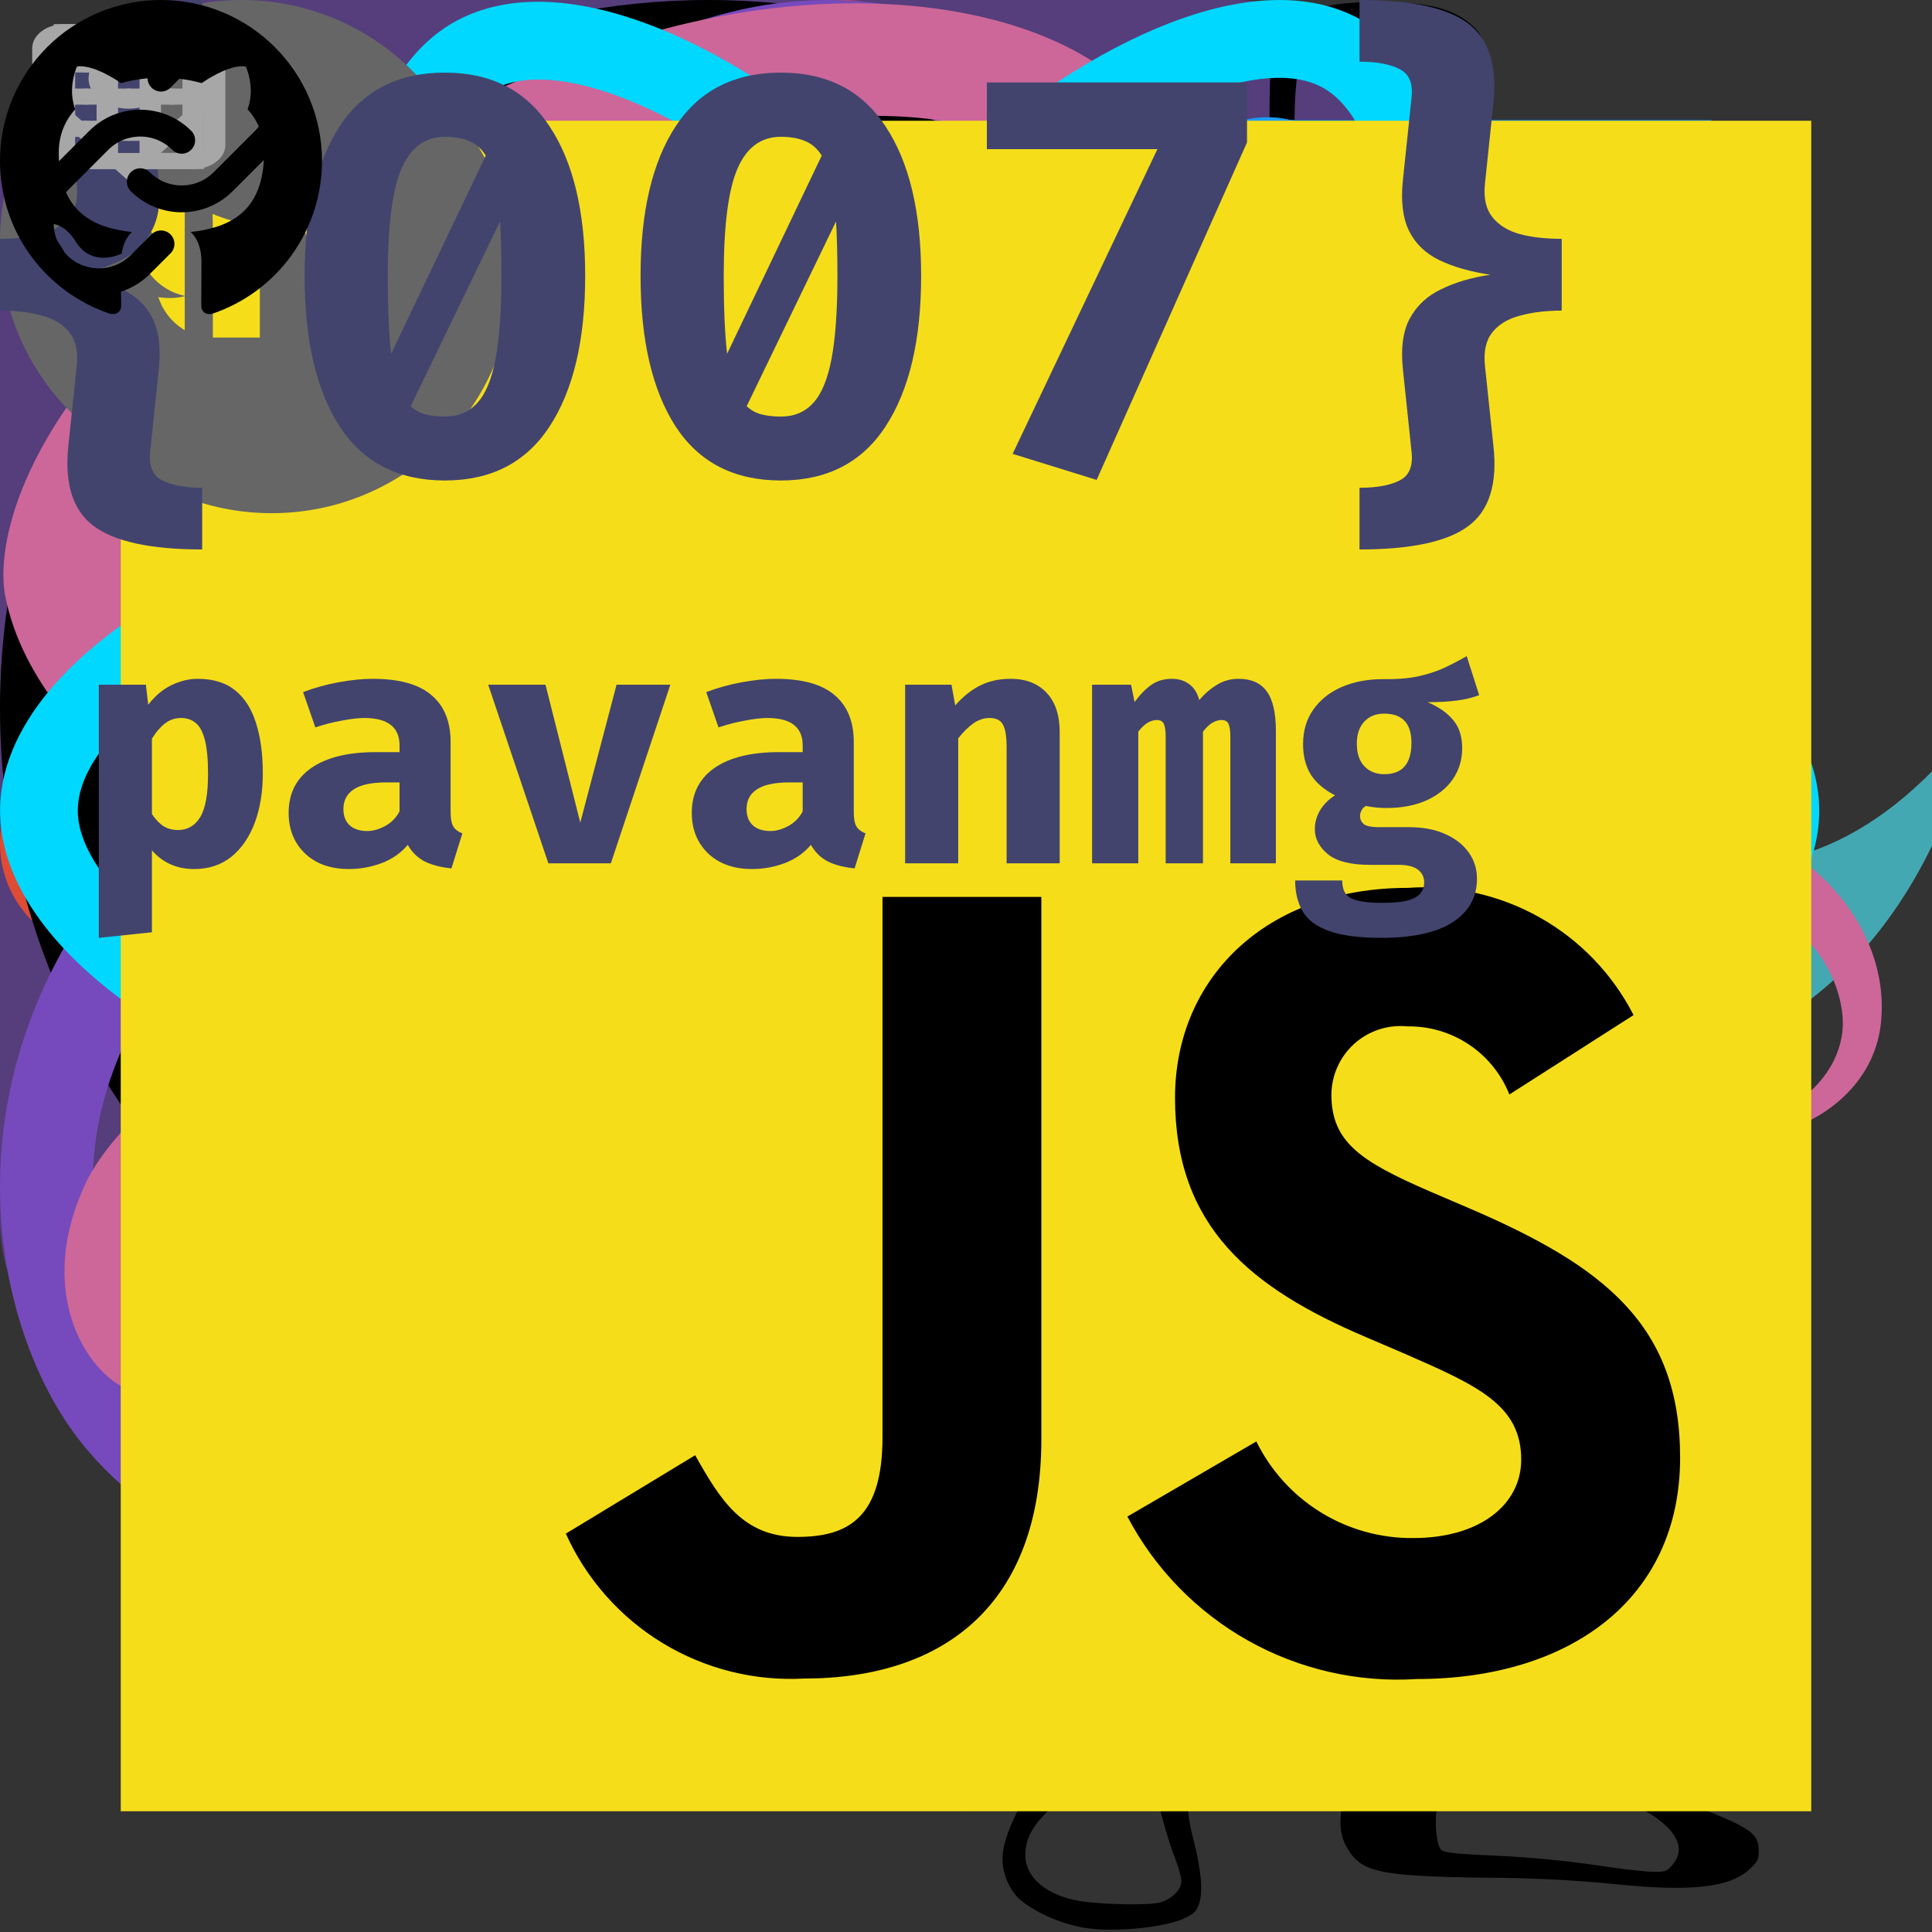 <svg width="120" height="120" viewBox="0 0 120 120" fill="none" xmlns="http://www.w3.org/2000/svg">
    <rect x="0" y="0" width="120" height="120" fill="#333333" stroke="none"/>
    <!--    Tech Stack-->
    <g id="html5">
        <path d="M22.132 102.004L13.706 7.5H106.294L97.856 101.989L59.944 112.5L22.132 102.004Z" fill="#E44F26"/>
        <path d="M60 104.468L90.638 95.974L97.845 15.229H60V104.468Z" fill="#F1662A"/>
        <path d="M60 50.276H44.663L43.605 38.407H60V26.816H30.938L31.215 29.929L34.061 61.867H60V50.276ZM60 80.377L59.947 80.392L47.04 76.909L46.215 67.665H34.579L36.203 85.86L59.947 92.453L60 92.438V80.377Z"
              fill="#EBEBEB"/>
        <path d="M59.959 50.276V61.867H74.231L72.889 76.901L59.959 80.389V92.449L83.723 85.86L83.895 83.903L86.618 53.389L86.903 50.276H59.959ZM59.959 26.816V38.407H87.957L88.189 35.805L88.718 29.929L88.995 26.816H59.959Z"
              fill="white"/>
    </g>
    <g id="bootstrap">
        <g clip-path="url(#clip0_2_5691)">
            <path d="M0 75.782C0 81.978 5.08 87 11.347 87H76.653C82.92 87 88 81.977 88 75.782V11.218C88 5.022 82.92 0 76.653 0H11.347C5.08 0 0 5.023 0 11.218V75.782V75.782Z"
                  fill="#563D7C"/>
            <path d="M36.492 38.483V26.163H47.461C48.506 26.163 49.514 26.249 50.484 26.421C51.454 26.593 52.312 26.9 53.058 27.343C53.804 27.786 54.401 28.401 54.849 29.188C55.297 29.975 55.521 30.983 55.521 32.212C55.521 34.425 54.849 36.024 53.506 37.008C52.163 37.992 50.446 38.483 48.357 38.483H36.492ZM24.776 17.162V69.838H50.596C52.984 69.838 55.309 69.543 57.573 68.953C59.837 68.362 61.851 67.453 63.618 66.223C65.383 64.993 66.789 63.407 67.834 61.465C68.879 59.522 69.401 57.222 69.401 54.566C69.401 51.271 68.592 48.455 66.976 46.119C65.359 43.783 62.908 42.147 59.625 41.213C62.013 40.082 63.817 38.631 65.035 36.86C66.254 35.09 66.864 32.877 66.864 30.22C66.864 27.761 66.453 25.696 65.632 24.023C64.811 22.351 63.655 21.011 62.162 20.003C60.67 18.994 58.879 18.269 56.789 17.826C54.7 17.383 52.387 17.162 49.849 17.162H24.776ZM36.492 60.837V46.377H49.252C51.789 46.377 53.829 46.955 55.372 48.111C56.914 49.267 57.685 51.197 57.685 53.902C57.685 55.28 57.449 56.411 56.976 57.296C56.503 58.181 55.869 58.882 55.073 59.399C54.277 59.915 53.357 60.284 52.312 60.505C51.267 60.726 50.173 60.837 49.029 60.837H36.492Z"
                  fill="white"/>
        </g>
        <defs>
            <clipPath id="clip0_2_5691">
                <rect width="88" height="87" fill="white"/>
            </clipPath>
        </defs>
    </g>
    <g id="greensock">
        <path d="M67.365 119.745C65.801 119.471 64.181 118.729 63.263 117.908C62.639 117.253 62.283 116.389 62.265 115.485C62.265 114.566 62.734 113.276 63.476 111.99C63.926 111.266 64.279 110.486 64.53 109.665C64.688 109.099 65.017 108.18 65.272 107.595L65.722 106.523L65.839 99.356C65.899 95.392 66.015 91.721 66.112 91.151C66.368 89.509 66.795 87.907 67.361 86.347L67.793 85.312L67.166 84.941C66.6 84.589 66.131 84.101 64.275 81.892C61.991 79.196 58.984 77.711 54.724 77.205C53.336 77.07 51.93 76.969 50.524 76.912C44.273 76.62 40.699 75.311 37.477 72.146C35.074 69.784 33.825 67.028 33.319 62.966C32.636 57.476 31.875 54.664 30.469 52.38C30.122 51.816 29.723 51.286 29.276 50.797L28.71 50.231L27.461 51.034C26.779 51.484 25.819 52.05 25.35 52.305C23.786 53.164 22.301 54.12 20.876 55.155C17.381 57.694 13.571 60.877 11.482 62.966C10.545 63.904 10.057 64.312 9.84 64.275C8.415 64.061 9.506 57.889 11.831 53.239C14.801 47.242 19.8 41.715 25.582 37.984C30.33 34.916 38.006 30.698 41.557 29.212C47.865 26.576 56.029 23.723 61.616 22.2C62.79 21.866 63.51 21.574 63.998 21.244C65.093 20.483 66.165 20.111 67.395 20.093C68.43 20.074 68.528 20.055 69.525 19.387C70.699 18.626 71.047 18.585 72.221 18.997L72.983 19.271L73.92 18.626L74.858 18L76.204 18.019C77.239 18.038 77.707 18 78.157 17.805C78.724 17.55 78.743 17.512 78.9 16.575C79.252 14.543 79.29 13.526 79.076 12.296C78.802 10.676 78.765 4.388 79.039 3.154C79.331 1.826 79.526 1.552 80.524 1.065C82.009 0.341 83.123 0.128 85.68 0.128C88.804 0.128 90.386 0.559 91.56 1.691C92.614 2.708 92.79 5.089 92.243 10.676C91.909 13.898 91.871 14.797 91.969 16.905C92.006 18.251 92.104 19.523 92.145 19.699C92.224 20.032 92.302 20.051 93.435 20.07C94.549 20.089 94.744 20.149 95.797 20.696C96.814 21.225 97.575 21.87 97.733 22.339C97.751 22.436 97.927 22.436 98.239 22.339C98.843 22.163 99.371 22.358 99.802 22.886C100.057 23.22 100.211 23.276 100.8 23.276C101.602 23.276 101.895 23.471 102.559 24.45C102.869 24.889 103.295 25.234 103.789 25.448C104.884 25.995 106.369 27.517 106.935 28.729C107.812 30.525 107.989 32.614 107.441 34.489C107.246 35.194 107.246 35.212 107.655 35.895C108.514 37.361 108.829 39.157 108.476 40.68L108.281 41.58L108.866 42.165C111.776 45.075 111.345 49.822 107.794 54.06C107.397 54.544 107.062 55.076 106.796 55.642C106.114 57.458 105.33 58.729 104.317 59.782L103.282 60.836H102.229C101.175 60.836 99.69 60.484 98.79 60.015C98.419 59.82 98.4 59.82 98.479 60.053C98.715 60.911 99.3 64.406 99.495 66.341C99.806 69.311 99.709 73.627 99.3 75.484C99.001 76.859 98.501 78.182 97.815 79.41C97.425 80.036 97.406 80.171 97.481 80.933C97.597 82.005 97.346 83.805 96.915 84.994C96.386 86.381 96.191 87.026 96.075 87.728C95.978 88.331 95.978 88.331 96.409 88.331C96.975 88.331 97.286 88.665 97.286 89.329C97.286 89.621 97.031 91.204 96.72 92.824C95.861 97.376 95.801 97.882 95.801 102.296C95.782 106.849 95.782 106.808 96.817 107.49L99.142 108.994C101.143 110.321 103.285 111.422 105.529 112.275C108.791 113.565 109.241 113.895 109.241 114.99C109.241 115.478 109.144 115.654 108.735 116.044C107.486 117.255 105.022 117.529 100.061 117C97.483 116.758 94.895 116.635 92.306 116.629C85.47 116.531 84.472 116.295 83.576 114.596C83.07 113.621 83.168 112.35 83.869 110.261C84.18 109.343 84.454 108.405 84.69 107.449C85.159 105.184 84.847 102.488 83.752 99.442L82.815 96.844C81.896 94.207 81.39 89.381 81.938 88.29C82.035 88.076 82.211 88.035 82.68 88.054L83.265 88.114L83.752 87.097C84.124 86.295 84.532 85.77 85.646 84.656L87.071 83.231L86.993 82.312C86.933 81.435 85.781 77.175 85.624 77.194C85.564 77.194 85.252 77.625 84.9 78.169C84.041 79.459 82.147 81.45 81.071 82.174C80.603 82.485 80.213 82.856 80.213 82.976C80.194 83.505 79.744 84.54 79.196 85.26C78.668 85.965 78.63 86.081 78.709 86.704C78.844 87.623 78.551 90.57 78.203 92.115C77.886 93.262 77.454 94.374 76.912 95.434C75.566 98.228 74.55 100.725 74.295 101.88C74.111 102.992 73.993 104.114 73.942 105.24C73.882 106.568 73.748 107.858 73.65 108.131C73.515 108.503 73.515 108.795 73.631 109.361C73.729 109.77 73.789 110.689 73.766 111.413C73.748 112.41 73.826 113.055 74.119 114.225C74.625 116.216 74.722 117.469 74.49 118.211C74.332 118.68 74.179 118.856 73.65 119.111C72.476 119.715 69.157 120.049 67.361 119.738L67.365 119.745ZM72.109 118.144C72.791 117.949 73.38 117.364 73.38 116.835C73.38 116.599 73.185 115.916 72.949 115.313C72.48 114.161 71.677 111.113 71.677 110.606C71.677 110.351 71.696 110.333 72.086 110.546L72.517 110.783V110.235C72.455 109.73 72.343 109.233 72.184 108.75C71.812 107.636 71.775 107.618 69.409 107.479L67.808 107.4L67.222 107.966C66.901 108.297 66.619 108.665 66.382 109.061C66.127 109.568 66.03 110.333 66.188 110.505C66.225 110.565 66.619 110.505 67.046 110.408C67.3 110.332 67.562 110.287 67.826 110.273C67.826 110.291 67.395 110.644 66.851 111.015C64.507 112.774 63.686 113.846 63.686 115.215C63.686 116.64 65.032 117.754 67.144 118.088C68.588 118.301 71.4 118.361 72.105 118.148L72.109 118.144ZM103.886 115.819C104.471 115.114 104.392 114.394 103.65 113.573C103.219 113.141 102.731 112.77 102.184 112.478C101.636 112.185 101.089 111.851 100.541 111.503C99.551 110.861 98.534 110.261 97.493 109.706C96.593 109.219 95.715 108.709 94.856 108.165L94.504 107.891V102.521C94.504 97.23 94.485 97.151 94.211 97.23C92.843 97.601 90.578 97.778 87.709 97.718L84.604 97.68L85.054 98.775C85.894 100.845 86.325 103.62 86.325 106.804C86.325 107.996 86.246 108.424 85.954 109.264C85.796 109.673 85.661 110.085 85.522 110.494C85.463 110.67 85.68 110.805 86.479 111.041C87.064 111.218 87.922 111.394 88.414 111.45L89.314 111.548L89.216 112.448C89.119 113.464 89.235 114.536 89.49 114.87C89.647 115.065 90.233 115.144 92.948 115.26C94.999 115.358 97.226 115.571 98.981 115.826C100.504 116.063 102.146 116.258 102.634 116.258C103.455 116.276 103.534 116.239 103.882 115.826L103.886 115.819ZM72.619 106.68C72.698 106.62 72.814 105.566 72.855 104.318C73.013 100.823 73.147 100.313 74.906 96.368C76.35 93.146 77.115 90.139 77.055 88.009L77.017 86.737L76.47 87.266C75.338 88.399 76.118 86.621 77.468 85.039C78.484 83.828 78.836 83.164 78.99 82.091C79.069 81.66 79.226 81.446 79.89 80.94C82.374 79.064 84.287 76.535 85.418 73.635C85.691 72.93 86.392 70.53 86.981 68.302C88.076 64.181 88.661 62.404 89.19 61.642C89.385 61.35 89.464 61.29 89.426 61.485C89.143 62.532 88.921 63.596 88.763 64.669C88.605 65.625 88.312 67.5 88.118 68.809C87.746 71.486 87.356 73.204 86.828 74.531L86.475 75.431L87.412 77.854C88.388 80.332 88.838 82.132 88.916 83.869L88.976 84.844L88.215 85.001C87.21 85.179 86.314 85.74 85.714 86.565C85.05 87.521 84.679 88.305 84.855 88.478C84.934 88.556 85.89 88.733 86.985 88.868C88.684 89.062 89.329 89.062 91.575 88.927C92.55 88.89 93.51 88.793 94.466 88.654C94.68 88.575 94.897 88.147 95.246 87.034C96.049 84.476 96.203 83.576 96.105 81.78L96.026 80.198L96.435 79.669C97.391 78.457 98.134 76.271 98.445 73.71C98.816 70.586 98.134 64.043 96.862 58.417C96.259 55.74 96.004 54.139 96.004 52.969V51.934L95.047 52.031C91.609 52.403 87.45 52.305 84.911 51.776C83.524 51.502 80.029 50.468 79.267 50.134L78.664 49.86L78.585 50.542C78.525 50.914 78.469 51.285 78.39 51.675C78.274 52.084 78.311 52.181 79.035 52.886C79.935 53.805 80.209 54.274 80.209 54.896C80.209 55.286 79.995 55.601 78.9 56.734C78.115 57.572 77.244 58.324 76.301 58.98L75.03 59.839L74.483 61.733C72.529 68.666 72.157 74.974 73.448 79.485L73.759 80.618L73.132 81.397C70.789 84.345 69.401 86.591 69.188 87.844C69.062 88.46 68.919 89.073 68.756 89.681C68.25 91.616 67.856 94.448 67.684 97.515C67.564 100.083 67.395 102.648 67.177 105.21L67.08 105.971L68.055 106.264C68.603 106.44 69.424 106.635 69.892 106.714C70.77 106.849 72.394 106.811 72.645 106.676L72.619 106.68ZM91.582 95.936C93.105 95.839 94.493 95.603 94.766 95.37C94.882 95.291 95.021 94.882 95.059 94.47L95.156 93.728L93.945 94.001C92.989 94.196 92.032 94.312 91.073 94.391C88.766 94.489 86.445 94.429 84.157 94.196C83.396 94.08 83.396 94.08 83.629 95.074C83.824 95.816 83.865 95.854 85.856 95.993C87.184 96.109 89.04 96.09 91.579 95.933L91.582 95.936ZM90.311 92.539C92.302 92.362 94.785 91.935 95.272 91.68C95.43 91.601 95.565 91.309 95.625 90.975L95.801 89.94L95.899 89.453L95.411 89.55C93.244 90 91.601 90.135 88.32 90.135C85.118 90.135 84.746 90.116 83.906 89.824C83.583 89.688 83.24 89.608 82.89 89.588C82.755 89.666 82.733 90.78 82.853 91.56C82.931 92.029 83.01 92.108 83.479 92.243C84.964 92.651 87.465 92.749 90.315 92.516L90.311 92.539ZM54.064 74.921C59.062 73.478 65.606 69.236 70.957 63.926C72.698 62.186 72.911 61.954 73.144 61.174L73.455 60.176C73.493 60.097 73.181 59.962 72.772 59.865C71.7 59.61 70.879 58.987 70.879 58.421C70.879 58.087 70.684 57.758 70.118 57.15C69.199 56.115 68.966 55.665 68.869 54.671L68.79 53.869L67.695 53.089C67.069 52.639 64.882 51.428 62.557 50.258C60.787 49.394 59.054 48.456 57.364 47.445C55.41 46.136 54.101 44.572 53.359 42.72C53.224 42.349 53.047 42.038 52.987 42.038C52.83 42.038 48.435 46.275 46.56 48.266C41.932 53.149 38.749 57.386 36.735 61.312C36.229 62.288 35.681 63.443 35.524 63.87L35.231 64.65L35.584 65.959C35.797 66.664 36.248 67.815 36.6 68.498C37.83 70.92 39.296 72.382 41.719 73.575C44.318 74.865 46.62 75.315 50.468 75.255C52.538 75.236 53.145 75.176 54.06 74.903L54.064 74.921ZM14.61 57.791C17.891 54.881 22.421 51.697 27.971 48.398C31.605 46.23 45.649 39.199 52.114 36.326C53.288 35.797 54.341 35.31 54.458 35.254C54.574 35.175 54.907 34.335 55.219 33.398C56.587 29.062 57.27 28.204 59.749 27.637C60.06 27.559 60.139 27.461 60.139 27.15C60.139 26.584 60.529 25.275 60.862 24.69C61.117 24.24 61.117 24.221 60.9 24.281C60.765 24.319 59.944 24.555 59.085 24.81C47.171 28.249 36.761 32.816 27.776 38.52C18.188 44.614 12.66 51.919 11.059 60.667L10.943 61.312L12.116 60.161C12.742 59.516 13.875 58.462 14.617 57.818L14.61 57.791ZM102.99 59.453C103.946 58.965 105.431 56.719 105.979 54.941C106.136 54.315 106.447 53.73 106.897 53.242C108.341 51.641 109.534 48.731 109.552 46.74C109.552 43.635 107.794 42.443 105.236 43.77C104.902 43.928 104.632 44.044 104.591 44.006C104.456 43.871 105.176 43.166 106.057 42.619C107.209 41.858 107.426 41.407 107.426 39.788C107.443 38.478 107.054 37.196 106.312 36.116C105.96 35.587 105.825 35.239 105.881 35.021L106.234 33.712C106.721 31.973 106.545 29.981 105.784 28.714C104.651 26.801 103.264 25.864 101.329 25.706L100.196 25.628L100.86 26.37C102.832 28.5 103.789 31.174 103.399 33.461C103.204 34.635 103.027 34.867 101.895 35.318L101.231 35.591L101.31 36.491C101.445 37.958 101.194 39.03 100.256 41.002C99.787 42 99.435 42.896 99.476 42.994C99.593 43.328 100.882 43.95 101.899 44.205L102.896 44.441L102.27 44.655C101.449 44.91 101.272 45.281 101.272 46.627C101.272 47.858 101.449 48.367 102.345 49.714C102.754 50.299 103.027 50.906 103.069 51.255C103.147 51.803 103.129 51.84 102.679 51.998C102.169 52.141 101.644 52.226 101.115 52.252C99.278 52.369 99.142 52.429 98.321 53.209C97.579 53.914 97.56 53.951 97.56 54.731C97.56 55.804 97.969 57.975 98.224 58.267C98.558 58.62 100.41 59.539 101.134 59.674C101.758 59.831 102.418 59.755 102.99 59.46V59.453ZM75.938 57.99C77.13 57.053 78.067 56.115 78.593 55.312C78.926 54.825 78.945 54.727 78.787 54.315C78.514 53.689 76.718 52.069 75.72 51.581C75.055 51.283 74.352 51.08 73.631 50.977L72.401 50.82L71.64 49.864C70.058 47.91 69.18 46.388 67.927 43.436C66.832 40.935 65.876 39.472 64.354 38.025C63.727 37.44 63.281 36.953 63.319 36.953C63.398 36.953 64.14 37.324 64.999 37.774C66.424 38.535 66.6 38.595 67.245 38.498C69.57 38.224 71.621 35.55 72.364 31.8C72.578 30.746 73.009 29.67 73.459 29.025C73.478 29.006 74.377 29.591 75.431 30.352C78.109 32.246 78.694 32.539 80.216 32.599C81.214 32.636 81.78 32.561 83.576 32.13C87.405 31.192 91.545 30.821 94.065 31.155C95.49 31.35 97.541 31.976 99.064 32.696C100.567 33.401 100.86 33.439 101.347 33.008C101.756 32.655 101.756 32.599 101.756 31.29C101.737 29.355 101.032 27.266 99.96 26.017C99.412 25.372 97.871 24.319 96.345 23.516C95.802 23.229 95.262 22.936 94.725 22.639C94.001 22.207 93.184 22.267 90.956 22.852C88.376 23.516 87.694 23.516 84.746 22.755C82.245 22.129 82.091 22.11 79.627 22.5C78.319 22.695 75.037 22.579 73.942 22.286C73.395 22.129 72.847 21.975 72.323 21.78C71.366 21.409 69.705 21.349 68.201 21.622C65.213 22.151 62.947 23.771 62.126 25.976C61.695 27.09 61.755 27.619 62.321 27.968C63.221 28.534 64.41 30.079 64.41 30.683C64.41 30.72 64.118 30.469 63.784 30.116C62.944 29.239 62.182 28.845 61.282 28.845C60.7 28.861 60.134 29.04 59.648 29.36C59.161 29.681 58.774 30.131 58.53 30.66C58.267 31.35 58.045 32.055 57.866 32.771C57.319 34.763 56.831 35.82 55.796 37.226C54.877 38.498 54.742 39.064 55.072 40.489C55.894 44.081 57.319 45.529 63.274 48.907C66.397 50.685 67.999 51.682 69.172 52.56C70.073 53.224 70.091 53.265 70.013 53.771C69.836 54.945 70.579 56.212 72.045 57.248C72.416 57.502 72.649 57.776 72.649 57.971C72.649 58.324 73.646 58.811 74.366 58.811C74.775 58.811 75.09 58.635 75.93 57.99H75.938ZM100.02 51.405C102.285 51.484 102.401 51.307 101.194 49.901C99.922 48.435 99.574 47.246 100.042 45.938L100.237 45.431L99.435 45.041C99.161 44.906 98.888 44.767 98.614 44.67C98.479 45.199 98.34 45.705 98.224 46.234C97.931 47.426 97.579 50.513 97.56 51.821C97.56 51.938 97.755 51.9 98.089 51.686C98.558 51.413 98.794 51.375 100.024 51.413L100.02 51.405ZM92.422 51.289C93.791 51.21 95.198 51.112 95.569 51.053L96.251 50.955L96.33 48.709C96.446 45.506 96.915 43.612 98.302 40.583C99.278 38.434 99.709 36.559 99.495 35.153C99.416 34.549 99.379 34.508 98.558 34.155C97.054 33.558 95.488 33.132 93.889 32.884C92.347 32.67 87.814 32.786 86.115 33.12C85.41 33.236 84.124 33.51 83.265 33.724C81.135 34.211 80.002 34.155 78.382 33.45C76.781 32.745 75.765 32.104 74.809 31.204C74.047 30.499 73.969 30.461 73.774 30.698C73.616 30.874 73.537 31.402 73.481 32.535C73.421 34.275 73.147 35.19 72.386 36.42C72.217 36.673 72.073 36.942 71.955 37.222C71.955 37.282 72.54 37.965 73.264 38.708C75.765 41.306 76.995 41.97 78.968 41.831C79.612 41.771 80.062 41.794 80.062 41.869C80.062 42.026 78.791 43.02 78.266 43.294C78.011 43.429 77.955 43.568 77.993 43.86L78.304 45.911C78.48 47.085 78.615 47.629 78.791 47.786C79.26 48.176 81.683 49.429 83.205 50.051C85.196 50.854 86.291 51.146 87.814 51.281C89.689 51.439 89.726 51.439 92.422 51.281V51.289ZM76.271 49.14C76.309 49.08 76.174 47.947 75.919 46.639C75.608 44.861 75.431 44.216 75.236 44.04C75.101 43.924 74.377 43.414 73.654 42.889C72.703 42.205 71.802 41.454 70.957 40.642L69.611 39.315L68.888 39.686L68.126 40.095C68.19 40.4 68.295 40.695 68.438 40.972C68.651 41.441 69.082 42.593 69.394 43.53C70.215 45.971 70.86 47.145 72.48 49.271L73.084 50.074L74.235 50.25C74.88 50.347 75.525 50.486 75.701 50.542C75.975 50.659 76.013 50.602 76.091 49.976C76.129 49.703 76.189 49.41 76.267 49.136L76.271 49.14ZM101.017 24.844C102.015 24.746 102.191 24.608 101.76 24.161C101.486 23.887 100.86 23.869 100.354 24.101C100.02 24.259 99.945 24.218 99.416 23.651C98.869 23.047 98.831 23.025 98.145 23.104C97.519 23.183 97.421 23.164 97.343 22.909C97.099 22.49 96.796 22.108 96.442 21.776C95.999 21.272 95.444 20.878 94.823 20.625C93.611 20.156 92.929 20.216 91.774 20.861C88.433 22.676 88.571 22.657 85.346 21.836C82.339 21.075 80.093 20.295 79.369 19.804C78.765 19.395 77.475 18.945 76.399 18.806C75.596 18.69 75.09 18.866 74.329 19.489L73.92 19.823L74.291 20.468C74.797 21.367 74.741 21.424 73.98 20.76C73.159 20.078 72.184 19.609 71.558 19.586C71.108 19.586 69.78 20.171 69.623 20.426C69.562 20.505 69.975 20.602 70.522 20.64C71.089 20.7 71.869 20.895 72.397 21.109C73.766 21.694 74.468 21.889 75.716 22.009C77.085 22.144 79.564 21.99 79.856 21.754C80.014 21.619 80.441 21.596 81.341 21.675C82.534 21.754 83.021 21.87 85.853 22.631C87.495 23.081 88.646 23.04 90.6 22.515C91.5 22.26 92.632 22.009 93.101 21.949C93.904 21.87 94.058 21.911 95.31 22.477C97.301 23.378 98.359 23.944 98.944 24.469C99.529 24.975 99.608 24.975 101.014 24.859L101.017 24.844ZM89.884 21.427L91.076 20.801L91.039 19.59C91.02 18.75 90.979 17.929 90.941 17.111L90.844 15.863L89.651 16.781C88.946 17.329 88.264 17.738 87.971 17.797C87.112 17.955 82.875 17.797 82.481 17.584C81.957 17.196 81.466 16.765 81.015 16.294L79.92 15.18L79.901 15.844C79.901 16.196 79.864 16.8 79.785 17.171C79.688 17.876 79.688 17.895 80.449 18.851C80.858 19.38 81.191 19.849 81.191 19.905C81.191 20.276 86.835 22.035 88.106 22.054C88.515 22.054 89.025 21.878 89.884 21.427ZM87.619 16.991C89.025 16.718 89.707 15.701 90.236 13.125C90.784 10.35 91.058 5.996 90.802 4.14C90.566 2.46 88.691 1.718 85.118 1.834C82.89 1.913 81.971 2.126 81.21 2.771C80.741 3.161 80.741 3.203 80.528 5.055C80.138 8.61 80.722 13.669 81.739 15.562C82.226 16.481 82.657 16.811 83.554 16.969C84.57 17.145 86.737 17.145 87.615 16.988L87.619 16.991Z"
              fill="black"/>
    </g>
    <g id="git-icon">
        <g clip-path="url(#clip0_2_5685)">
            <path d="M103.02 47.822L57.176 1.98C54.537 -0.66 50.255 -0.66 47.613 1.98L38.094 11.5L50.17 23.576C52.976 22.628 56.194 23.264 58.431 25.501C60.679 27.753 61.311 30.998 60.339 33.813L71.978 45.452C74.793 44.482 78.042 45.109 80.291 47.362C83.434 50.504 83.434 55.596 80.291 58.74C77.147 61.884 72.055 61.884 68.909 58.74C66.545 56.373 65.961 52.901 67.158 49.989L56.305 39.135L56.303 67.697C57.09 68.086 57.809 68.6 58.431 69.219C61.574 72.361 61.574 77.453 58.431 80.6C55.287 83.742 50.193 83.742 47.053 80.6C43.91 77.453 43.91 72.361 47.053 69.219C47.807 68.466 48.702 67.869 49.687 67.463V38.635C48.7 38.232 47.805 37.635 47.053 36.879C44.672 34.501 44.1 31.007 45.32 28.083L33.415 16.177L1.981 47.61C-0.66 50.252 -0.66 54.535 1.981 57.175L47.826 103.018C50.465 105.658 54.746 105.658 57.389 103.018L103.019 57.388C105.66 54.747 105.66 50.462 103.019 47.822"
                  fill="#DE4C36"/>
        </g>
        <defs>
            <clipPath id="clip0_2_5685">
                <rect width="105" height="105" fill="white"/>
            </clipPath>
        </defs>
    </g>
    <g id="css3">
        <path d="M22.133 101.154L13.71 7.438H106.29L97.856 101.139L59.944 111.562L22.133 101.154Z" fill="#1572B6"/>
        <path d="M60 103.597L90.638 95.174L97.845 15.102H60V103.597Z" fill="#33A9DC"/>
        <path d="M60 49.054H75.338L76.395 37.284H60V25.79H89.062L88.785 28.872L85.939 60.549H60V49.054Z"
              fill="white"/>
        <path d="M60.071 78.904L60.019 78.919L47.111 75.461L46.286 66.294H34.65L36.274 84.341L60.015 90.879L60.071 90.864V78.904Z"
              fill="#EBEBEB"/>
        <path d="M74.351 60.062L72.956 75.453L60.03 78.912V90.871L83.79 84.341L83.966 82.4L85.98 60.062H74.351Z"
              fill="white"/>
        <path d="M60.041 25.79V37.284H32.044L31.811 34.7L31.282 28.872L31.005 25.79H60.041ZM60 49.054V60.549H47.254L47.021 57.964L46.496 52.137L46.219 49.054H60Z"
              fill="#EBEBEB"/>

    </g>
    <g id="github-fill">
        <path fill-rule="evenodd" clip-rule="evenodd"
              d="M44 0C19.69 0 0 19.69 0 44C0 63.47 12.595 79.915 30.085 85.745C32.285 86.13 33.11 84.81 33.11 83.655C33.11 82.61 33.055 79.145 33.055 75.46C22 77.495 19.14 72.765 18.26 70.29C17.765 69.025 15.62 65.12 13.75 64.075C12.21 63.25 10.01 61.215 13.695 61.16C17.16 61.105 19.635 64.35 20.46 65.67C24.42 72.325 30.745 70.455 33.275 69.3C33.66 66.44 34.815 64.515 36.08 63.415C26.29 62.315 16.06 58.52 16.06 41.69C16.06 36.905 17.765 32.945 20.57 29.865C20.13 28.765 18.59 24.255 21.01 18.205C21.01 18.205 24.695 17.05 33.11 22.715C36.63 21.725 40.37 21.23 44.11 21.23C47.85 21.23 51.59 21.725 55.11 22.715C63.525 16.995 67.21 18.205 67.21 18.205C69.63 24.255 68.09 28.765 67.65 29.865C70.455 32.945 72.16 36.85 72.16 41.69C72.16 58.575 61.875 62.315 52.085 63.415C53.68 64.79 55.055 67.43 55.055 71.555C55.055 77.44 55 82.17 55 83.655C55 84.81 55.825 86.185 58.025 85.745C66.76 82.796 74.35 77.182 79.727 69.694C85.104 62.205 87.997 53.219 88 44C88 19.69 68.31 0 44 0Z"
              fill="black"/>

    </g>
    <g id="vector">
        <path d="M72.697 69.563C76.569 69.162 79.506 65.824 79.373 61.818C79.239 57.813 75.901 54.609 71.896 54.609H71.629C67.49 54.742 64.286 58.214 64.419 62.352C64.553 64.355 65.354 66.091 66.555 67.293C62.016 76.239 55.073 82.781 44.659 88.255C37.583 91.993 30.24 93.329 22.897 92.394C16.889 91.593 12.216 88.923 9.278 84.516C5.006 77.974 4.606 70.897 8.211 63.821C10.748 58.748 14.752 55.009 17.289 53.14C16.755 51.404 15.954 48.467 15.554 46.331C-3.806 60.35 -1.803 79.309 4.072 88.255C8.477 94.931 17.423 99.07 27.303 99.07C29.973 99.07 32.643 98.803 35.313 98.136C52.403 94.797 65.354 84.65 72.697 69.563ZM96.195 53.007C86.048 41.123 71.095 34.581 54.005 34.581H51.869C50.668 32.178 48.131 30.575 45.327 30.575H45.06C40.921 30.709 37.717 34.18 37.85 38.32C37.984 42.325 41.322 45.529 45.327 45.529H45.594C48.531 45.396 51.068 43.527 52.136 40.99H54.539C64.686 40.99 74.299 43.927 82.978 49.668C89.653 54.075 94.46 59.816 97.13 66.759C99.4 72.366 99.266 77.841 96.863 82.514C93.125 89.59 86.85 93.462 78.572 93.462C73.231 93.462 68.158 91.86 65.487 90.658C64.019 91.993 61.348 94.129 59.479 95.465C65.221 98.135 71.095 99.604 76.703 99.604C89.52 99.604 98.999 92.528 102.604 85.451C106.476 77.707 106.209 64.355 96.195 53.007ZM28.371 71.832C28.505 75.838 31.842 79.042 35.847 79.042H36.115C40.254 78.909 43.458 75.437 43.324 71.298C43.191 67.292 39.853 64.088 35.847 64.088H35.581C35.313 64.088 34.913 64.088 34.646 64.221C29.172 55.142 26.902 45.262 27.704 34.581C28.237 26.57 30.908 19.627 35.581 13.885C39.453 8.945 46.929 6.542 52.003 6.409C66.155 6.141 72.163 23.766 72.564 30.842C74.299 31.243 77.237 32.178 79.239 32.845C77.637 11.216 64.286 0 51.469 0C39.452 0 28.371 8.679 23.965 21.496C17.823 38.587 21.829 55.009 29.305 67.96C28.638 68.895 28.237 70.364 28.371 71.832V71.832Z"
              fill="#764ABC"/>

    </g>
    <g id="vscode">
        <path d="M101.535 17.605L81.354 7.889C80.214 7.339 78.932 7.158 77.685 7.37C76.437 7.582 75.287 8.177 74.393 9.072L8.33 69.3C7.529 70.027 7.049 71.043 6.996 72.124C6.944 73.205 7.323 74.263 8.05 75.064C8.138 75.159 8.225 75.25 8.32 75.334L13.713 80.234C14.418 80.875 15.325 81.25 16.277 81.292C17.229 81.334 18.166 81.042 18.925 80.465L98.497 20.125C99.098 19.669 99.814 19.39 100.566 19.319C101.317 19.248 102.073 19.388 102.749 19.723C103.425 20.058 103.993 20.576 104.391 21.217C104.789 21.858 105 22.598 105 23.352V23.117C105 21.966 104.675 20.837 104.062 19.862C103.449 18.887 102.573 18.105 101.535 17.605Z"
              fill="#0065A9"/>
        <path d="M101.535 94.395L81.354 104.115C80.214 104.662 78.932 104.843 77.685 104.631C76.438 104.419 75.288 103.825 74.393 102.932L8.33 42.7C7.529 41.973 7.049 40.957 6.996 39.876C6.944 38.795 7.323 37.737 8.05 36.935C8.138 36.841 8.225 36.75 8.32 36.666L13.713 31.766C14.419 31.122 15.328 30.746 16.282 30.704C17.237 30.662 18.175 30.956 18.935 31.535L98.497 91.875C99.098 92.331 99.814 92.61 100.566 92.681C101.317 92.752 102.073 92.612 102.749 92.277C103.425 91.942 103.993 91.424 104.391 90.783C104.789 90.142 105 89.403 105 88.648V88.9C104.996 90.049 104.669 91.173 104.057 92.145C103.444 93.117 102.57 93.897 101.535 94.395Z"
              fill="#007ACC"/>
        <path d="M81.354 104.114C80.214 104.662 78.932 104.843 77.685 104.631C76.438 104.419 75.287 103.825 74.392 102.931C74.895 103.428 75.533 103.764 76.226 103.899C76.919 104.034 77.637 103.962 78.289 103.691C78.941 103.42 79.499 102.963 79.892 102.376C80.285 101.79 80.497 101.1 80.5 100.394V11.606C80.501 10.896 80.29 10.203 79.897 9.613C79.502 9.023 78.942 8.563 78.287 8.292C77.631 8.02 76.91 7.949 76.214 8.088C75.518 8.227 74.879 8.57 74.378 9.072C75.273 8.177 76.423 7.582 77.67 7.37C78.917 7.157 80.2 7.337 81.34 7.885L101.517 17.587C102.559 18.084 103.438 18.866 104.054 19.841C104.67 20.817 104.998 21.946 105 23.1V88.9C105 90.053 104.675 91.182 104.061 92.158C103.447 93.134 102.571 93.917 101.531 94.416L81.354 104.114Z"
              fill="#1F9CF0"/>

    </g>
    <g id="tailwind">
        <path d="M36.844 56.084C40.665 40.801 50.217 33.159 65.5 33.159C88.425 33.159 91.291 50.353 102.753 53.219C110.395 55.129 117.081 52.264 122.812 44.622C118.992 59.905 109.44 67.547 94.156 67.547C71.231 67.547 68.366 50.353 56.903 47.487C49.261 45.577 42.575 48.443 36.844 56.084ZM8.188 90.472C12.008 75.189 21.56 67.547 36.844 67.547C59.769 67.547 62.634 84.741 74.097 87.606C81.739 89.517 88.425 86.651 94.156 79.009C90.335 94.293 80.783 101.934 65.5 101.934C42.575 101.934 39.709 84.741 28.247 81.875C20.605 79.965 13.919 82.83 8.188 90.472Z"
              fill="#44A8B3"/>

    </g>
    <g id="sass">
        <g clip-path="url(#clip0_2_5689)">
            <path d="M100.673 50.077C96.603 50.097 93.065 51.069 90.103 52.506C89.016 50.372 87.93 48.471 87.738 47.076C87.525 45.449 87.269 44.456 87.525 42.512C87.781 40.568 88.931 37.8 88.91 37.589C88.889 37.378 88.654 36.385 86.31 36.364C83.966 36.342 81.941 36.807 81.707 37.42C81.472 38.033 81.025 39.427 80.727 40.864C80.322 42.977 76.039 50.52 73.588 54.471C72.799 52.929 72.117 51.577 71.968 50.499C71.755 48.872 71.499 47.879 71.755 45.935C72.011 43.991 73.162 41.224 73.14 41.012C73.119 40.801 72.884 39.807 70.54 39.787C68.196 39.765 66.171 40.23 65.937 40.843C65.703 41.456 65.447 42.892 64.957 44.287C64.467 45.682 58.777 58.275 57.285 61.529C56.682 62.845 56.05 64.149 55.389 65.438C55.389 65.438 55.367 65.501 55.303 65.607C55.095 66.011 54.882 66.412 54.664 66.811V66.832C54.344 67.403 54.004 67.931 53.833 67.931C53.705 67.931 53.471 66.409 53.876 64.339C54.728 59.965 56.752 53.161 56.731 52.929C56.731 52.802 57.115 51.619 55.41 51.006C53.748 50.393 53.151 51.407 53.002 51.407C52.853 51.407 52.746 51.767 52.746 51.767C52.746 51.767 54.6 44.118 49.209 44.118C45.842 44.118 41.196 47.773 38.894 51.069C36.278 52.481 33.664 53.897 31.052 55.317C29.795 56.014 28.495 56.711 27.28 57.366C27.195 57.282 27.11 57.176 27.024 57.092C20.503 50.182 8.442 45.301 8.953 36.026C9.145 32.645 10.317 23.77 32.118 12.995C50.061 4.226 64.339 6.655 66.811 12.044C70.348 19.735 59.161 34.018 40.62 36.089C33.545 36.871 29.837 34.166 28.9 33.152C27.92 32.095 27.77 32.032 27.408 32.243C26.811 32.561 27.195 33.511 27.408 34.06C27.962 35.497 30.242 38.033 34.099 39.28C37.509 40.378 45.799 40.991 55.836 37.145C67.067 32.835 75.847 20.855 73.268 10.818C70.689 0.634 53.641 -2.726 37.509 2.958C27.92 6.339 17.52 11.663 10.04 18.594C1.154 26.834 -0.253 33.997 0.322 36.998C2.39 47.647 17.201 54.577 23.125 59.711C22.826 59.88 22.549 60.029 22.315 60.156C19.353 61.613 8.058 67.466 5.245 73.657C2.049 80.672 5.757 85.701 8.208 86.376C15.815 88.469 23.636 84.708 27.834 78.495C32.032 72.283 31.521 64.212 29.582 60.514C29.56 60.472 29.539 60.43 29.496 60.388C30.264 59.944 31.052 59.479 31.819 59.035C33.23 58.209 34.658 57.413 36.103 56.647C35.378 58.613 34.845 60.958 34.59 64.339C34.27 68.311 35.91 73.466 38.063 75.495C39.022 76.383 40.151 76.404 40.876 76.404C43.391 76.404 44.52 74.333 45.778 71.882C47.312 68.882 48.697 65.395 48.697 65.395C48.697 65.395 46.971 74.819 51.66 74.819C53.364 74.819 55.09 72.621 55.858 71.502V71.523C55.858 71.523 55.9 71.459 55.986 71.311C56.156 71.037 56.262 70.867 56.262 70.867V70.826C56.944 69.642 58.479 66.959 60.759 62.5C63.7 56.753 66.534 49.57 66.534 49.57C66.534 49.57 66.79 51.323 67.663 54.239C68.175 55.95 69.24 57.831 70.093 59.648C69.411 60.599 68.985 61.127 68.985 61.127L69.006 61.148C68.452 61.867 67.855 62.648 67.195 63.409C64.872 66.156 62.102 69.305 61.718 70.213C61.27 71.29 61.377 72.072 62.23 72.706C62.847 73.171 63.955 73.234 65.085 73.171C67.174 73.023 68.644 72.516 69.368 72.199C70.498 71.798 71.819 71.185 73.055 70.276C75.335 68.607 76.72 66.219 76.593 63.071C76.528 61.339 75.953 59.606 75.25 57.979C75.463 57.683 75.655 57.387 75.868 57.092C79.469 51.872 82.261 46.146 82.261 46.146C82.261 46.146 82.517 47.9 83.391 50.816C83.817 52.295 84.691 53.901 85.457 55.464C82.069 58.19 79.981 61.359 79.235 63.43C77.893 67.276 78.936 69.008 80.918 69.41C81.813 69.6 83.092 69.177 84.03 68.776C85.223 68.396 86.63 67.741 87.972 66.768C90.253 65.1 92.447 62.775 92.32 59.627C92.255 58.19 91.872 56.774 91.339 55.401C94.216 54.218 97.924 53.563 102.655 54.112C112.799 55.295 114.802 61.571 114.418 64.212C114.035 66.853 111.904 68.29 111.201 68.734C110.497 69.178 110.263 69.325 110.327 69.642C110.412 70.107 110.753 70.086 111.35 70.001C112.181 69.854 116.678 67.867 116.869 63.008C117.189 56.796 111.222 50.013 100.673 50.077ZM22.421 76.235C19.054 79.869 14.366 81.242 12.342 80.08C10.168 78.833 11.02 73.466 15.155 69.621C17.669 67.276 20.908 65.099 23.061 63.768C23.551 63.472 24.276 63.05 25.149 62.522C25.298 62.437 25.384 62.395 25.384 62.395L25.895 62.078C27.408 67.571 25.959 72.41 22.421 76.235ZM46.928 59.711C45.756 62.543 43.306 69.79 41.814 69.389C40.535 69.051 39.747 63.557 41.558 58.127C42.474 55.401 44.414 52.147 45.543 50.88C47.376 48.851 49.401 48.174 49.89 48.999C50.509 50.077 47.653 57.937 46.928 59.711ZM67.152 69.304C66.662 69.558 66.193 69.727 65.98 69.6C65.831 69.515 66.193 69.177 66.193 69.177C66.193 69.177 68.729 66.473 69.731 65.247C70.306 64.529 70.988 63.684 71.713 62.733V63.008C71.713 66.24 68.558 68.417 67.152 69.304H67.152ZM82.751 65.776C82.389 65.522 82.453 64.677 83.667 62.035C84.136 61 85.244 59.268 87.141 57.599C87.354 58.275 87.504 58.93 87.482 59.542C87.461 63.62 84.52 65.142 82.751 65.776Z"
                  fill="#CD6799"/>
        </g>
        <defs>
            <clipPath id="clip0_2_5689">
                <rect width="117" height="87" fill="white"/>
            </clipPath>
        </defs>
    </g>
    <g id="react">
        <g clip-path="url(#clip0_2_5687)">
            <path d="M92.906 32.703C91.703 32.289 90.49 31.905 89.269 31.552C89.474 30.711 89.663 29.879 89.83 29.062C92.584 15.648 90.784 4.842 84.636 1.284C78.742 -2.127 69.102 1.429 59.366 9.933C58.406 10.773 57.468 11.637 56.552 12.524C55.939 11.934 55.315 11.356 54.68 10.789C44.477 1.696 34.249 -2.136 28.108 1.432C22.219 4.854 20.475 15.013 22.954 27.725C23.2 28.984 23.479 30.237 23.789 31.482C22.341 31.895 20.944 32.334 19.607 32.802C7.644 36.988 0.005 43.548 0.005 50.353C0.005 57.381 8.206 64.43 20.666 68.704C21.676 69.049 22.695 69.369 23.721 69.663C23.387 71.004 23.092 72.354 22.834 73.711C20.471 86.204 22.316 96.122 28.189 99.522C34.255 103.033 44.437 99.425 54.35 90.727C55.154 90.02 55.941 89.293 56.708 88.546C57.7 89.507 58.719 90.439 59.763 91.343C69.366 99.636 78.85 102.985 84.718 99.576C90.778 96.055 92.748 85.4 90.191 72.436C89.989 71.42 89.763 70.409 89.513 69.405C90.228 69.192 90.93 68.973 91.614 68.746C104.567 64.438 112.995 57.475 112.995 50.353C112.995 43.523 105.109 36.919 92.906 32.703ZM90.096 64.147C89.478 64.353 88.844 64.55 88.198 64.743C86.768 60.2 84.838 55.368 82.477 50.376C84.73 45.504 86.586 40.734 87.976 36.22C89.132 36.556 90.253 36.91 91.335 37.283C101.791 40.896 108.168 46.237 108.168 50.353C108.168 54.737 101.28 60.428 90.096 64.147ZM85.456 73.376C86.586 79.109 86.748 84.292 85.999 88.344C85.326 91.984 83.973 94.412 82.299 95.384C78.738 97.453 71.123 94.764 62.911 87.671C61.94 86.831 60.993 85.963 60.07 85.07C63.254 81.576 66.436 77.513 69.541 73.001C75.004 72.514 80.164 71.719 84.844 70.633C85.069 71.543 85.273 72.457 85.456 73.376ZM38.526 95.026C35.047 96.259 32.276 96.295 30.601 95.325C27.037 93.262 25.555 85.298 27.576 74.615C27.816 73.353 28.091 72.097 28.401 70.85C33.029 71.878 38.152 72.617 43.627 73.062C46.754 77.478 50.028 81.536 53.327 85.089C52.626 85.77 51.908 86.434 51.174 87.079C46.79 90.925 42.397 93.654 38.526 95.026ZM22.228 64.12C16.718 62.23 12.168 59.774 9.049 57.093C6.246 54.685 4.832 52.293 4.832 50.353C4.832 46.223 10.966 40.956 21.196 37.377C22.438 36.943 23.737 36.533 25.085 36.148C26.5 40.764 28.354 45.59 30.592 50.471C28.325 55.423 26.444 60.327 25.016 64.997C24.08 64.728 23.15 64.436 22.228 64.12ZM27.691 26.795C25.567 15.903 26.978 7.687 30.527 5.625C34.307 3.429 42.665 6.56 51.475 14.412C52.05 14.925 52.615 15.448 53.171 15.982C49.888 19.52 46.644 23.548 43.545 27.937C38.231 28.431 33.144 29.225 28.468 30.289C28.18 29.131 27.921 27.966 27.691 26.795V26.795ZM76.43 38.874C75.325 36.959 74.18 35.068 72.994 33.202C76.599 33.66 80.053 34.267 83.297 35.01C82.323 38.142 81.109 41.417 79.681 44.775C78.636 42.787 77.553 40.819 76.43 38.874ZM56.554 19.444C58.781 21.865 61.01 24.568 63.203 27.5C58.755 27.289 54.298 27.289 49.849 27.498C52.044 24.592 54.293 21.893 56.554 19.444ZM36.551 38.907C35.442 40.837 34.379 42.792 33.361 44.771C31.956 41.425 30.753 38.136 29.771 34.958C32.995 34.235 36.433 33.643 40.015 33.194C38.816 35.07 37.661 36.975 36.551 38.907V38.907ZM40.118 67.857C36.417 67.442 32.927 66.881 29.704 66.177C30.702 62.943 31.931 59.583 33.367 56.165C34.389 58.146 35.457 60.103 36.57 62.033C37.715 64.018 38.9 65.961 40.118 67.857ZM56.688 81.603C54.4 79.126 52.118 76.385 49.889 73.437C52.053 73.522 54.258 73.566 56.5 73.566C58.803 73.566 61.08 73.514 63.32 73.414C61.12 76.415 58.899 79.159 56.688 81.603ZM79.726 55.991C81.237 59.446 82.509 62.788 83.52 65.967C80.244 66.717 76.707 67.321 72.98 67.77C74.174 65.87 75.331 63.946 76.449 62C77.586 60.021 78.678 58.018 79.726 55.991ZM72.268 59.579C70.556 62.563 68.749 65.491 66.847 68.357C63.404 68.602 59.952 68.723 56.5 68.722C52.984 68.722 49.563 68.612 46.27 68.397C44.319 65.538 42.477 62.605 40.747 59.606H40.748C39.026 56.623 37.418 53.575 35.926 50.468C37.414 47.362 39.017 44.312 40.733 41.327L40.733 41.327C42.448 38.341 44.275 35.421 46.211 32.573C49.571 32.318 53.017 32.185 56.499 32.185H56.5C59.998 32.185 63.448 32.319 66.808 32.577C68.724 35.419 70.54 38.33 72.252 41.301C73.974 44.28 75.598 47.315 77.123 50.4C75.614 53.517 73.994 56.578 72.268 59.579ZM82.225 5.481C86.009 7.671 87.48 16.502 85.103 28.084C84.951 28.823 84.781 29.576 84.595 30.339C79.907 29.253 74.817 28.445 69.487 27.943C66.383 23.506 63.166 19.472 59.936 15.979C60.782 15.16 61.649 14.363 62.535 13.587C70.877 6.301 78.673 3.425 82.225 5.481ZM56.5 40.226C62.072 40.226 66.59 44.76 66.59 50.353C66.59 55.946 62.072 60.48 56.5 60.48C50.928 60.48 46.41 55.946 46.41 50.353C46.41 44.76 50.928 40.226 56.5 40.226Z"
                  fill="#00D8FF"/>
        </g>
        <defs>
            <clipPath id="clip0_2_5687">
                <rect width="113" height="101" fill="white"/>
            </clipPath>
        </defs>
    </g>
    <g id="js">
        <path d="M7.5 7.5H112.5V112.5H7.5V7.5Z" fill="#F5DE19"/>
        <path d="M78.034 89.531C78.928 91.349 80.318 92.876 82.043 93.938C83.768 94.999 85.758 95.552 87.784 95.531C91.871 95.531 94.485 93.487 94.485 90.656C94.485 87.281 91.8 86.074 87.3 84.105L84.832 83.047C77.707 80.014 72.983 76.215 72.983 68.183C72.983 60.784 78.608 55.148 87.431 55.148C90.288 54.941 93.142 55.581 95.637 56.986C98.132 58.391 100.159 60.499 101.464 63.049L93.75 67.98C93.248 66.716 92.373 65.635 91.242 64.879C90.111 64.124 88.776 63.73 87.416 63.75C86.823 63.691 86.224 63.755 85.657 63.94C85.09 64.125 84.567 64.427 84.123 64.824C83.679 65.222 83.323 65.709 83.077 66.252C82.831 66.795 82.701 67.384 82.695 67.98C82.695 70.939 84.529 72.139 88.763 73.98L91.23 75.037C99.615 78.634 104.355 82.297 104.355 90.536C104.355 99.42 97.376 104.287 88.005 104.287C84.354 104.52 80.713 103.691 77.522 101.901C74.332 100.11 71.727 97.434 70.024 94.196L78.034 89.531ZM43.178 90.386C44.726 93.135 46.136 95.46 49.526 95.46C52.766 95.46 54.814 94.192 54.814 89.261V55.71H64.68V89.392C64.68 99.608 58.68 104.257 49.946 104.257C46.859 104.426 43.793 103.657 41.151 102.051C38.51 100.444 36.416 98.076 35.145 95.257L43.178 90.386Z"
              fill="black"/>

    </g>
    <!--    Social Icons-->
    <g id="linkedin">
        <g clip-path="url(#clip0_2_5677)">
            <path d="M15 0.6C7.047 0.6 0.6 7.047 0.6 15C0.6 22.953 7.047 29.4 15 29.4C22.953 29.4 29.4 22.953 29.4 15C29.4 7.047 22.953 0.6 15 0.6ZM11.475 20.969H8.559V11.585H11.475V20.969ZM9.999 10.433C9.078 10.433 8.483 9.78 8.483 8.973C8.483 8.15 9.096 7.517 10.037 7.517C10.977 7.517 11.553 8.15 11.571 8.973C11.571 9.78 10.977 10.433 9.999 10.433ZM22.125 20.969H19.209V15.768C19.209 14.558 18.786 13.736 17.732 13.736C16.926 13.736 16.448 14.292 16.236 14.828C16.158 15.018 16.139 15.288 16.139 15.557V20.967H13.221V14.577C13.221 13.406 13.184 12.426 13.145 11.583H15.678L15.812 12.887H15.87C16.254 12.275 17.195 11.372 18.768 11.372C20.687 11.372 22.125 12.657 22.125 15.42V20.969Z"
                  fill="#666666"/>
        </g>
        <defs>
            <clipPath id="clip0_2_5677">
                <rect width="30" height="30" fill="white"/>
            </clipPath>
        </defs>
    </g>
    <g id="git">
        <path fill-rule="evenodd" clip-rule="evenodd"
              d="M15 0C6.713 0 0 6.713 0 15C0 21.637 4.294 27.244 10.256 29.231C11.006 29.363 11.287 28.913 11.287 28.519C11.287 28.163 11.269 26.981 11.269 25.725C7.5 26.419 6.525 24.806 6.225 23.962C6.056 23.531 5.325 22.2 4.688 21.844C4.162 21.562 3.413 20.869 4.669 20.85C5.85 20.831 6.694 21.938 6.975 22.387C8.325 24.656 10.481 24.019 11.344 23.625C11.475 22.65 11.869 21.994 12.3 21.619C8.963 21.244 5.475 19.95 5.475 14.213C5.475 12.581 6.056 11.231 7.013 10.181C6.862 9.806 6.338 8.269 7.162 6.206C7.162 6.206 8.419 5.812 11.287 7.744C12.488 7.406 13.762 7.237 15.037 7.237C16.312 7.237 17.587 7.406 18.788 7.744C21.656 5.794 22.913 6.206 22.913 6.206C23.738 8.269 23.212 9.806 23.062 10.181C24.019 11.231 24.6 12.562 24.6 14.213C24.6 19.969 21.094 21.244 17.756 21.619C18.3 22.087 18.769 22.988 18.769 24.394C18.769 26.4 18.75 28.012 18.75 28.519C18.75 28.913 19.031 29.381 19.781 29.231C22.759 28.226 25.346 26.312 27.18 23.759C29.013 21.206 29.999 18.143 30 15C30 6.713 23.288 0 15 0Z"
              fill="#666666"/>

    </g>
    <g id="twit">
        <path d="M16.875 1.875C8.592 1.875 1.875 8.592 1.875 16.875C1.875 25.159 8.592 31.875 16.875 31.875C25.159 31.875 31.875 25.159 31.875 16.875C31.875 8.592 25.159 1.875 16.875 1.875ZM24.084 13.182C24.094 13.339 24.094 13.503 24.094 13.664C24.094 18.579 20.35 24.241 13.51 24.241C11.401 24.241 9.445 23.628 7.798 22.574C8.099 22.607 8.387 22.62 8.695 22.62C10.436 22.62 12.037 22.031 13.312 21.034C11.679 21 10.306 19.929 9.837 18.455C10.41 18.539 10.925 18.539 11.514 18.388C10.673 18.218 9.917 17.761 9.374 17.095C8.832 16.43 8.536 15.597 8.538 14.739V14.692C9.03 14.97 9.609 15.141 10.215 15.164C9.706 14.825 9.288 14.364 8.999 13.825C8.71 13.285 8.558 12.682 8.558 12.07C8.558 11.377 8.739 10.744 9.064 10.195C9.997 11.345 11.163 12.285 12.484 12.955C13.805 13.624 15.252 14.009 16.731 14.083C16.205 11.555 18.094 9.509 20.364 9.509C21.435 9.509 22.4 9.958 23.079 10.681C23.92 10.523 24.723 10.209 25.44 9.787C25.162 10.647 24.579 11.374 23.806 11.833C24.556 11.752 25.279 11.545 25.949 11.253C25.443 11.997 24.81 12.656 24.084 13.182Z"
              fill="#666666"/>

    </g>
    <!--    Logo-->
    <g id="logo">
        <g clip-path="url(#clip0_2_5809)">
            <path d="M12.558 0V3.831C11.503 3.831 10.68 3.982 10.088 4.283C9.497 4.574 9.242 5.16 9.323 6.042L9.862 11.178C10.001 12.479 9.856 13.529 9.427 14.33C9.01 15.131 8.366 15.746 7.497 16.176C6.638 16.594 5.624 16.89 4.453 17.064C5.693 17.25 6.743 17.551 7.601 17.969C8.459 18.387 9.085 18.991 9.479 19.78C9.874 20.57 10.001 21.626 9.862 22.949L9.323 28.086C9.242 28.968 9.497 29.554 10.088 29.844C10.68 30.146 11.503 30.297 12.558 30.297V34.128C9.358 34.128 7.108 33.64 5.809 32.665C4.522 31.702 4 30.047 4.244 27.703L4.766 22.723C4.859 21.841 4.708 21.15 4.314 20.651C3.931 20.152 3.363 19.803 2.609 19.606C1.855 19.397 0.986 19.293 0 19.293V14.835C0.974 14.835 1.838 14.736 2.592 14.539C3.345 14.33 3.919 13.976 4.314 13.477C4.708 12.978 4.859 12.287 4.766 11.405L4.244 6.46C3.989 4.069 4.511 2.397 5.809 1.445C7.108 0.482 9.358 0 12.558 0Z" fill="#42446E"/>
            <path d="M27.633 4.51C30.509 4.51 32.677 5.624 34.138 7.853C35.611 10.07 36.347 13.164 36.347 17.134C36.347 21.115 35.611 24.232 34.138 26.484C32.677 28.724 30.509 29.844 27.633 29.844C24.734 29.844 22.554 28.724 21.093 26.484C19.644 24.232 18.919 21.115 18.919 17.134C18.919 13.164 19.644 10.07 21.093 7.853C22.554 5.624 24.734 4.51 27.633 4.51ZM27.633 8.497C26.404 8.497 25.505 9.159 24.937 10.482C24.369 11.794 24.085 14.011 24.085 17.134C24.085 18.155 24.102 19.066 24.137 19.867C24.172 20.657 24.224 21.359 24.294 21.974L30.172 9.664C29.894 9.223 29.546 8.921 29.129 8.758C28.723 8.584 28.224 8.497 27.633 8.497ZM31.146 17.134C31.146 15.799 31.117 14.673 31.059 13.755L25.511 25.23C25.766 25.474 26.068 25.642 26.415 25.735C26.775 25.828 27.181 25.874 27.633 25.874C28.456 25.874 29.123 25.596 29.633 25.039C30.155 24.482 30.538 23.564 30.781 22.288C31.025 20.999 31.146 19.281 31.146 17.134Z" fill="#42446E"/>
            <path d="M48.5 4.51C51.376 4.51 53.544 5.624 55.005 7.853C56.478 10.07 57.214 13.164 57.214 17.134C57.214 21.115 56.478 24.232 55.005 26.484C53.544 28.724 51.376 29.844 48.5 29.844C45.601 29.844 43.421 28.724 41.96 26.484C40.511 24.232 39.786 21.115 39.786 17.134C39.786 13.164 40.511 10.07 41.96 7.853C43.421 5.624 45.601 4.51 48.5 4.51ZM48.5 8.497C47.271 8.497 46.372 9.159 45.804 10.482C45.236 11.794 44.952 14.011 44.952 17.134C44.952 18.155 44.969 19.066 45.004 19.867C45.039 20.657 45.091 21.359 45.161 21.974L51.04 9.664C50.761 9.223 50.413 8.921 49.996 8.758C49.59 8.584 49.092 8.497 48.5 8.497ZM52.014 17.134C52.014 15.799 51.985 14.673 51.927 13.755L46.378 25.23C46.633 25.474 46.935 25.642 47.283 25.735C47.642 25.828 48.048 25.874 48.5 25.874C49.323 25.874 49.99 25.596 50.501 25.039C51.022 24.482 51.405 23.564 51.648 22.288C51.892 20.999 52.014 19.281 52.014 17.134Z" fill="#42446E"/>
            <path d="M68.115 29.809L62.897 28.19L71.889 9.263H61.296V5.119H77.455V8.845L68.115 29.809Z" fill="#42446E"/>
            <path d="M84.442 0C87.642 0 89.886 0.482 91.173 1.445C92.472 2.409 92.999 4.069 92.756 6.425L92.234 11.405C92.141 12.287 92.292 12.978 92.686 13.477C93.081 13.976 93.649 14.33 94.391 14.539C95.145 14.736 96.014 14.835 97 14.835V19.293C96.026 19.293 95.162 19.397 94.408 19.606C93.655 19.803 93.081 20.152 92.686 20.651C92.292 21.15 92.141 21.841 92.234 22.723L92.756 27.668C93.023 30.047 92.501 31.719 91.191 32.682C89.892 33.646 87.642 34.128 84.442 34.128V30.297C85.509 30.297 86.338 30.146 86.929 29.844C87.521 29.554 87.77 28.968 87.677 28.086L87.138 22.949C86.999 21.637 87.138 20.587 87.555 19.798C87.984 18.997 88.634 18.387 89.504 17.969C90.373 17.54 91.394 17.238 92.565 17.064C91.324 16.878 90.269 16.576 89.399 16.158C88.541 15.741 87.915 15.137 87.521 14.348C87.126 13.547 86.999 12.49 87.138 11.178L87.677 6.042C87.77 5.16 87.515 4.574 86.912 4.283C86.32 3.982 85.497 3.831 84.442 3.831V0Z" fill="#42446E"/>
            <path d="M12.275 42.162C13.242 42.162 14.021 42.402 14.612 42.883C15.204 43.363 15.635 44.042 15.906 44.92C16.185 45.798 16.324 46.839 16.324 48.044C16.324 49.186 16.157 50.206 15.823 51.105C15.489 51.996 15.005 52.7 14.372 53.215C13.739 53.724 12.97 53.978 12.066 53.978C10.988 53.978 10.111 53.591 9.436 52.818V57.906L6.138 58.251V42.528H9.06L9.206 43.771C9.659 43.193 10.153 42.782 10.688 42.538C11.224 42.287 11.753 42.162 12.275 42.162ZM11.252 44.596C10.869 44.596 10.532 44.711 10.24 44.941C9.947 45.171 9.679 45.484 9.436 45.881V50.562C9.666 50.903 9.906 51.154 10.156 51.314C10.414 51.474 10.716 51.554 11.064 51.554C11.648 51.554 12.104 51.289 12.431 50.76C12.758 50.224 12.922 49.332 12.922 48.086C12.922 47.166 12.855 46.456 12.723 45.954C12.591 45.446 12.4 45.094 12.149 44.899C11.899 44.697 11.6 44.596 11.252 44.596Z" fill="#42446E"/>
            <path d="M27.988 50.426C27.988 50.844 28.044 51.147 28.155 51.335C28.273 51.523 28.461 51.666 28.719 51.763L28.04 53.936C27.386 53.873 26.833 53.73 26.381 53.508C25.936 53.278 25.584 52.933 25.327 52.474C24.902 52.982 24.36 53.361 23.699 53.612C23.038 53.856 22.363 53.978 21.674 53.978C20.533 53.978 19.622 53.654 18.94 53.006C18.265 52.352 17.928 51.512 17.928 50.489C17.928 49.283 18.397 48.354 19.337 47.699C20.283 47.044 21.612 46.717 23.323 46.717H24.816V46.299C24.816 45.164 24.085 44.596 22.624 44.596C22.269 44.596 21.813 44.648 21.257 44.753C20.7 44.85 20.144 44.993 19.587 45.181L18.825 42.987C19.542 42.716 20.286 42.51 21.058 42.371C21.838 42.232 22.534 42.162 23.146 42.162C24.795 42.162 26.012 42.5 26.798 43.175C27.591 43.844 27.988 44.812 27.988 46.08V50.426ZM22.812 51.617C23.167 51.617 23.539 51.512 23.928 51.303C24.318 51.087 24.614 50.785 24.816 50.395V48.597H24.002C23.083 48.597 22.408 48.74 21.977 49.026C21.546 49.304 21.33 49.715 21.33 50.259C21.33 50.683 21.459 51.018 21.716 51.261C21.98 51.498 22.346 51.617 22.812 51.617Z" fill="#42446E"/>
            <path d="M41.636 42.528L37.941 53.623H34.059L30.323 42.528H33.882L36.042 51.094L38.296 42.528H41.636Z" fill="#42446E"/>
            <path d="M53.029 50.426C53.029 50.844 53.084 51.147 53.196 51.335C53.314 51.523 53.502 51.666 53.759 51.763L53.081 53.936C52.427 53.873 51.874 53.73 51.422 53.508C50.976 53.278 50.625 52.933 50.367 52.474C49.943 52.982 49.4 53.361 48.739 53.612C48.078 53.856 47.404 53.978 46.715 53.978C45.574 53.978 44.662 53.654 43.98 53.006C43.306 52.352 42.968 51.512 42.968 50.489C42.968 49.283 43.438 48.354 44.377 47.699C45.323 47.044 46.652 46.717 48.364 46.717H49.856V46.299C49.856 45.164 49.126 44.596 47.664 44.596C47.31 44.596 46.854 44.648 46.297 44.753C45.741 44.85 45.184 44.993 44.628 45.181L43.866 42.987C44.582 42.716 45.327 42.51 46.099 42.371C46.878 42.232 47.574 42.162 48.186 42.162C49.835 42.162 51.053 42.5 51.839 43.175C52.632 43.844 53.029 44.812 53.029 46.08V50.426ZM47.852 51.617C48.207 51.617 48.579 51.512 48.969 51.303C49.359 51.087 49.654 50.785 49.856 50.395V48.597H49.042C48.124 48.597 47.449 48.74 47.017 49.026C46.586 49.304 46.37 49.715 46.37 50.259C46.37 50.683 46.499 51.018 46.757 51.261C47.021 51.498 47.386 51.617 47.852 51.617Z" fill="#42446E"/>
            <path d="M56.219 53.623V42.528H59.099L59.329 43.813C59.823 43.255 60.344 42.841 60.894 42.569C61.444 42.298 62.07 42.162 62.773 42.162C63.719 42.162 64.463 42.451 65.006 43.029C65.549 43.607 65.82 44.422 65.82 45.474V53.623H62.522V46.425C62.522 45.742 62.446 45.268 62.292 45.004C62.146 44.732 61.868 44.596 61.458 44.596C61.11 44.596 60.776 44.708 60.456 44.931C60.143 45.153 59.83 45.463 59.517 45.86V53.623H56.219Z" fill="#42446E"/>
            <path d="M76.931 42.162C77.717 42.162 78.299 42.42 78.674 42.935C79.057 43.444 79.248 44.269 79.248 45.411V53.623H76.42V45.787C76.42 45.397 76.382 45.122 76.305 44.962C76.236 44.802 76.089 44.722 75.867 44.722C75.693 44.722 75.512 44.774 75.324 44.878C75.143 44.976 74.942 45.164 74.719 45.442V53.623H72.402V45.787C72.402 45.397 72.364 45.122 72.287 44.962C72.218 44.802 72.072 44.722 71.849 44.722C71.675 44.722 71.494 44.774 71.306 44.878C71.125 44.976 70.924 45.164 70.701 45.442V53.623H67.831V42.528H70.252L70.471 43.604C70.819 43.13 71.171 42.771 71.525 42.528C71.88 42.284 72.301 42.162 72.788 42.162C73.206 42.162 73.56 42.27 73.853 42.486C74.152 42.695 74.364 43.026 74.489 43.478C74.823 43.088 75.192 42.771 75.596 42.528C75.999 42.284 76.444 42.162 76.931 42.162Z" fill="#42446E"/>
            <path d="M91.1 40.752L91.873 43.175C91.483 43.329 91.027 43.44 90.506 43.51C89.984 43.579 89.375 43.614 88.679 43.614C89.375 43.914 89.904 44.286 90.266 44.732C90.634 45.171 90.819 45.749 90.819 46.466C90.819 47.184 90.627 47.825 90.245 48.389C89.862 48.946 89.32 49.385 88.617 49.705C87.914 50.025 87.083 50.186 86.123 50.186C85.663 50.186 85.235 50.144 84.839 50.06C84.721 50.123 84.63 50.213 84.568 50.332C84.505 50.45 84.474 50.572 84.474 50.697C84.474 50.872 84.543 51.028 84.682 51.167C84.829 51.307 85.166 51.377 85.695 51.377H87.51C88.373 51.377 89.118 51.516 89.744 51.794C90.377 52.073 90.867 52.453 91.215 52.933C91.563 53.414 91.737 53.964 91.737 54.584C91.737 55.719 91.24 56.614 90.245 57.269C89.25 57.923 87.771 58.251 85.809 58.251C84.39 58.251 83.291 58.105 82.512 57.812C81.739 57.526 81.2 57.116 80.894 56.579C80.595 56.05 80.445 55.42 80.445 54.688H83.367C83.367 55.009 83.43 55.27 83.555 55.472C83.687 55.681 83.934 55.834 84.296 55.931C84.665 56.029 85.197 56.078 85.893 56.078C86.596 56.078 87.131 56.022 87.5 55.911C87.869 55.799 88.119 55.646 88.251 55.451C88.391 55.263 88.46 55.05 88.46 54.814C88.46 54.486 88.331 54.222 88.074 54.02C87.817 53.818 87.41 53.717 86.853 53.717H85.089C83.893 53.717 83.023 53.497 82.48 53.059C81.938 52.613 81.666 52.094 81.666 51.502C81.666 51.091 81.774 50.701 81.99 50.332C82.212 49.963 82.522 49.653 82.919 49.402C82.209 49.026 81.701 48.584 81.395 48.075C81.089 47.56 80.936 46.943 80.936 46.226C80.936 45.39 81.148 44.673 81.572 44.074C81.997 43.468 82.581 43.001 83.326 42.674C84.077 42.347 84.933 42.183 85.893 42.183C86.721 42.197 87.441 42.141 88.053 42.016C88.665 41.883 89.215 41.706 89.702 41.483C90.189 41.253 90.655 41.009 91.1 40.752ZM85.976 44.325C85.455 44.325 85.041 44.492 84.734 44.826C84.428 45.154 84.275 45.606 84.275 46.184C84.275 46.797 84.432 47.267 84.745 47.595C85.058 47.922 85.469 48.086 85.976 48.086C87.103 48.086 87.667 47.438 87.667 46.142C87.667 44.931 87.103 44.325 85.976 44.325Z" fill="#42446E"/>
        </g>
        <defs>
            <clipPath id="clip0_2_5809">
                <rect width="97" height="59" fill="white"/>
            </clipPath>
        </defs>
    </g>
    <!--    Small icons-->
    <g id="build">
        <path id="Vector"
              d="M3.333 1.5V10.5H7.333V8.75H8.667V10.5H12.667V1.5H3.333ZM4.667 2.5H6V3.5H4.667V2.5ZM7.333 2.5H8.667V3.5H7.333V2.5ZM10 2.5H11.334V3.5H10V2.5ZM4.667 4.5H6V5.5H4.667V4.5ZM7.333 4.5H8.667V5.5H7.333V4.5ZM10 4.5H11.334V5.5H10V4.5ZM4.667 6.5H6V7.5H4.667V6.5ZM7.333 6.5H8.667V7.5H7.333V6.5ZM10 6.5H11.334V7.5H10V6.5ZM4.667 8.5H6V9.5H4.667V8.5ZM10 8.5H11.334V9.5H10V8.5Z"
              fill="#A7A7A7"/>

    </g>
    <g id="calendar">
        <path id="Vector"
              d="M5.333 6.5C5.157 6.5 4.987 6.447 4.862 6.354C4.737 6.26 4.667 6.133 4.667 6C4.667 5.867 4.737 5.74 4.862 5.646C4.987 5.553 5.157 5.5 5.333 5.5C5.51 5.5 5.68 5.553 5.805 5.646C5.93 5.74 6 5.867 6 6C6 6.133 5.93 6.26 5.805 6.354C5.68 6.447 5.51 6.5 5.333 6.5ZM5.333 8.5C5.157 8.5 4.987 8.447 4.862 8.354C4.737 8.26 4.667 8.133 4.667 8C4.667 7.867 4.737 7.74 4.862 7.646C4.987 7.553 5.157 7.5 5.333 7.5C5.51 7.5 5.68 7.553 5.805 7.646C5.93 7.74 6 7.867 6 8C6 8.133 5.93 8.26 5.805 8.354C5.68 8.447 5.51 8.5 5.333 8.5ZM7.333 8C7.333 8.133 7.404 8.26 7.529 8.354C7.654 8.447 7.823 8.5 8 8.5C8.177 8.5 8.346 8.447 8.471 8.354C8.597 8.26 8.667 8.133 8.667 8C8.667 7.867 8.597 7.74 8.471 7.646C8.346 7.553 8.177 7.5 8 7.5C7.823 7.5 7.654 7.553 7.529 7.646C7.404 7.74 7.333 7.867 7.333 8ZM10.667 8.5C10.49 8.5 10.32 8.447 10.195 8.354C10.07 8.26 10 8.133 10 8C10 7.867 10.07 7.74 10.195 7.646C10.32 7.553 10.49 7.5 10.667 7.5C10.844 7.5 11.013 7.553 11.138 7.646C11.263 7.74 11.333 7.867 11.333 8C11.333 8.133 11.263 8.26 11.138 8.354C11.013 8.447 10.844 8.5 10.667 8.5ZM7.333 6C7.333 6.133 7.404 6.26 7.529 6.354C7.654 6.447 7.823 6.5 8 6.5C8.177 6.5 8.346 6.447 8.471 6.354C8.597 6.26 8.667 6.133 8.667 6C8.667 5.867 8.597 5.74 8.471 5.646C8.346 5.553 8.177 5.5 8 5.5C7.823 5.5 7.654 5.553 7.529 5.646C7.404 5.74 7.333 5.867 7.333 6ZM10.667 6.5C10.49 6.5 10.32 6.447 10.195 6.354C10.07 6.26 10 6.133 10 6C10 5.867 10.07 5.74 10.195 5.646C10.32 5.553 10.49 5.5 10.667 5.5C10.844 5.5 11.013 5.553 11.138 5.646C11.263 5.74 11.333 5.867 11.333 6C11.333 6.133 11.263 6.26 11.138 6.354C11.013 6.447 10.844 6.5 10.667 6.5ZM5.333 3.5C5.157 3.5 4.987 3.553 4.862 3.646C4.737 3.74 4.667 3.867 4.667 4C4.667 4.133 4.737 4.26 4.862 4.354C4.987 4.447 5.157 4.5 5.333 4.5H10.667C10.844 4.5 11.013 4.447 11.138 4.354C11.263 4.26 11.333 4.133 11.333 4C11.333 3.867 11.263 3.74 11.138 3.646C11.013 3.553 10.844 3.5 10.667 3.5H5.333Z"
              fill="#A7A7A7"/>
        <path id="Vector_2" fill-rule="evenodd" clip-rule="evenodd"
              d="M4 1.5C3.47 1.5 2.961 1.658 2.586 1.939C2.211 2.221 2 2.602 2 3V9C2 9.398 2.211 9.779 2.586 10.061C2.961 10.342 3.47 10.5 4 10.5H12C12.53 10.5 13.039 10.342 13.414 10.061C13.789 9.779 14 9.398 14 9V3C14 2.602 13.789 2.221 13.414 1.939C13.039 1.658 12.53 1.5 12 1.5H4ZM12 2.5H4C3.823 2.5 3.654 2.553 3.529 2.646C3.404 2.74 3.333 2.867 3.333 3V9C3.333 9.133 3.404 9.26 3.529 9.354C3.654 9.447 3.823 9.5 4 9.5H12C12.177 9.5 12.346 9.447 12.471 9.354C12.596 9.26 12.667 9.133 12.667 9V3C12.667 2.867 12.596 2.74 12.471 2.646C12.346 2.553 12.177 2.5 12 2.5Z"
              fill="#A7A7A7"/>

    </g>
    <g id="location">
        <path id="Vector" d="M8 6.75C7.506 6.75 7.022 6.64 6.611 6.434C6.2 6.228 5.88 5.935 5.69 5.593C5.501 5.25 5.452 4.873 5.548 4.509C5.644 4.145 5.883 3.811 6.232 3.549C6.582 3.287 7.027 3.108 7.512 3.036C7.997 2.964 8.5 3.001 8.957 3.143C9.414 3.285 9.804 3.525 10.079 3.833C10.353 4.142 10.5 4.504 10.5 4.875C10.499 5.372 10.236 5.849 9.767 6.2C9.298 6.552 8.663 6.749 8 6.75ZM8 3.75C7.703 3.75 7.413 3.816 7.167 3.94C6.92 4.063 6.728 4.239 6.614 4.444C6.501 4.65 6.471 4.876 6.529 5.094C6.587 5.313 6.73 5.513 6.939 5.67C7.149 5.828 7.416 5.935 7.707 5.978C7.998 6.022 8.3 6 8.574 5.914C8.848 5.829 9.082 5.685 9.247 5.5C9.412 5.315 9.5 5.098 9.5 4.875C9.5 4.577 9.341 4.291 9.06 4.08C8.779 3.869 8.398 3.75 8 3.75Z" fill="#A7A7A7"/>
        <path id="Vector_2" d="M8 11.25L3.782 7.519C3.723 7.463 3.665 7.407 3.608 7.35C2.888 6.638 2.498 5.769 2.5 4.875C2.5 3.781 3.079 2.732 4.111 1.958C5.142 1.185 6.541 0.75 8 0.75C9.459 0.75 10.858 1.185 11.889 1.958C12.921 2.732 13.5 3.781 13.5 4.875C13.502 5.768 13.113 6.637 12.393 7.349L12.392 7.35C12.392 7.35 12.242 7.498 12.22 7.518L8 11.25ZM4.406 6.898C4.407 6.898 4.523 7.014 4.55 7.038L8 10.091L11.455 7.034C11.477 7.014 11.594 6.897 11.595 6.897C12.183 6.315 12.501 5.605 12.5 4.875C12.5 3.98 12.026 3.121 11.182 2.489C10.338 1.856 9.193 1.5 8 1.5C6.807 1.5 5.662 1.856 4.818 2.489C3.974 3.121 3.5 3.98 3.5 4.875C3.499 5.606 3.817 6.316 4.407 6.898H4.406Z" fill="#A7A7A7"/>

    </g>
    <g id="chain">
        <path id="Vector" d="M11.286 8.713C10.604 8.031 9.678 7.648 8.713 7.648C7.748 7.648 6.822 8.031 6.14 8.713L3.566 11.287C2.883 11.969 2.5 12.895 2.5 13.86C2.5 14.826 2.883 15.752 3.566 16.434C4.248 17.117 5.174 17.5 6.139 17.5C7.105 17.5 8.03 17.117 8.713 16.434L10 15.148" stroke="black" stroke-width="1.667" stroke-linecap="round" stroke-linejoin="round"/>
        <path id="Vector_2" d="M8.713 11.287C9.395 11.969 10.321 12.352 11.286 12.352C12.251 12.352 13.177 11.969 13.86 11.287L16.434 8.713C17.116 8.031 17.5 7.105 17.5 6.14C17.5 5.174 17.116 4.248 16.434 3.566C15.751 2.883 14.825 2.5 13.86 2.5C12.895 2.5 11.969 2.883 11.286 3.566L10 4.853" stroke="black" stroke-width="1.667" stroke-linecap="round" stroke-linejoin="round"/>

    </g>
    <g id="git-small">
        <g id="akar-icons:github-fill" clip-path="url(#clip0_4537_882)">
            <path id="Vector" fill-rule="evenodd" clip-rule="evenodd" d="M10 0C4.475 0 0 4.475 0 10C0 14.425 2.862 18.163 6.838 19.488C7.338 19.575 7.525 19.275 7.525 19.012C7.525 18.775 7.513 17.988 7.513 17.15C5 17.613 4.35 16.538 4.15 15.975C4.037 15.688 3.55 14.8 3.125 14.562C2.775 14.375 2.275 13.912 3.112 13.9C3.9 13.887 4.463 14.625 4.65 14.925C5.55 16.438 6.987 16.012 7.562 15.75C7.65 15.1 7.912 14.662 8.2 14.412C5.975 14.162 3.65 13.3 3.65 9.475C3.65 8.387 4.037 7.487 4.675 6.787C4.575 6.537 4.225 5.513 4.775 4.138C4.775 4.138 5.612 3.875 7.525 5.162C8.325 4.938 9.175 4.825 10.025 4.825C10.875 4.825 11.725 4.938 12.525 5.162C14.438 3.862 15.275 4.138 15.275 4.138C15.825 5.513 15.475 6.537 15.375 6.787C16.012 7.487 16.4 8.375 16.4 9.475C16.4 13.312 14.062 14.162 11.838 14.412C12.2 14.725 12.512 15.325 12.512 16.262C12.512 17.6 12.5 18.675 12.5 19.012C12.5 19.275 12.688 19.587 13.188 19.488C15.173 18.817 16.898 17.541 18.12 15.839C19.342 14.137 19.999 12.095 20 10C20 4.475 15.525 0 10 0Z" fill="black"/>
        </g>
        <defs>
            <clipPath id="clip0_4537_882">
                <rect width="20" height="20" fill="white"/>
            </clipPath>
        </defs>
    </g>



</svg>
